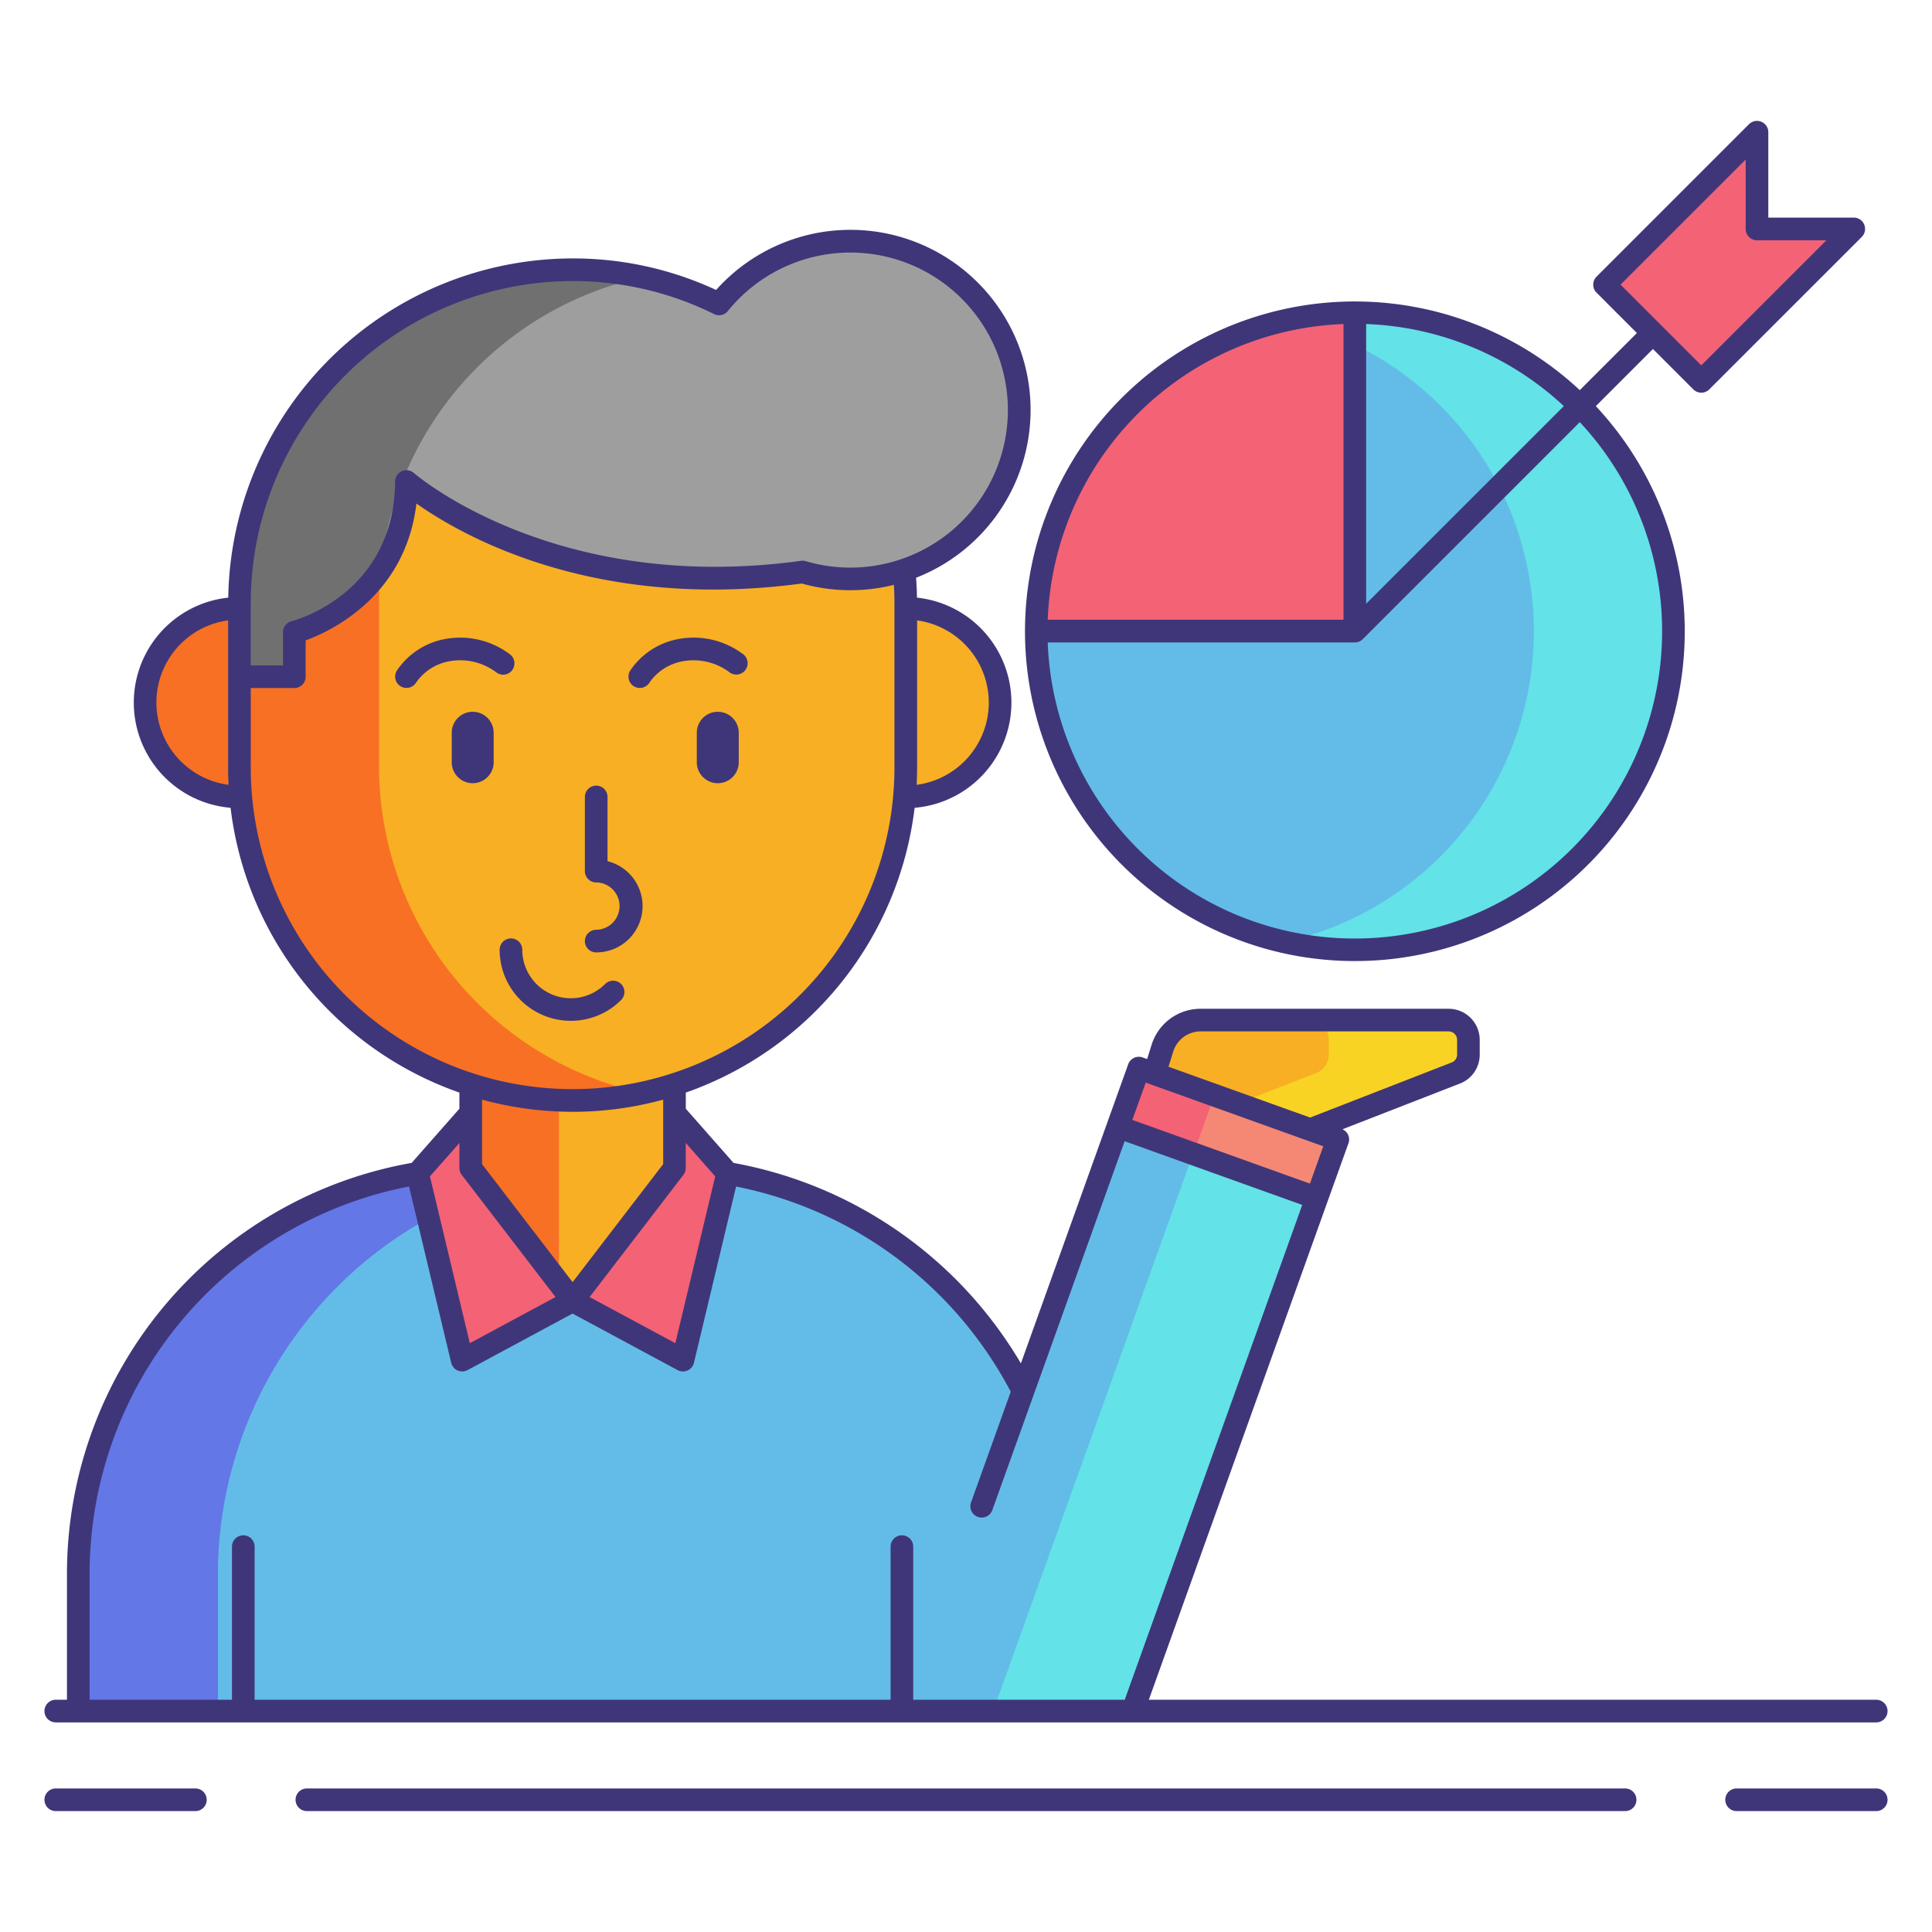 <?xml version="1.0" encoding="UTF-8"?>
<svg xmlns="http://www.w3.org/2000/svg" onmouseup="{ if(window.parent.document.onmouseup) window.parent.document.onmouseup(arguments[0]);}" width="512" viewBox="0 0 256 256" height="512"><circle data-cppathid="10000" r="12.5" fill="#f87023" cy="93.096" cx="31.726"/><circle data-cppathid="10001" r="12.5" fill="#f8af23" cy="93.096" cx="120.02"/><path data-cppathid="10002" fill="#63bce7" d="m143.56 226.726h-133.187v-18.056a53.944 53.944 0 0 1 53.944-53.944h23.112a53.944 53.944 0 0 1 53.944 53.944z"/><path data-cppathid="10003" fill="#6377e7" d="m82.817 154.726h-18.5a53.944 53.944 0 0 0 -53.944 53.944v18.056h18.5v-18.056a53.944 53.944 0 0 1 53.944-53.944z"/><rect data-cppathid="10004" y="118.723" x="62.373" width="27" rx="13.5" height="53.419" fill="#f8af23"/><path data-cppathid="10005" fill="#f87023" d="m62.373 132.223v26.419a13.554 13.554 0 0 0 11.686 13.378v-53.174a13.554 13.554 0 0 0 -11.686 13.377z"/><rect data-cppathid="10006" y="35.743" x="31.726" width="88.294" rx="44.147" height="110.075" fill="#f8af23"/><path data-cppathid="10007" fill="#f87023" d="m50.226 101.671v-21.781a44.314 44.314 0 0 1 34.9-43.157 43.876 43.876 0 0 0 -9.25-.99 44.277 44.277 0 0 0 -44.15 44.147v21.781a44.277 44.277 0 0 0 44.147 44.147 43.876 43.876 0 0 0 9.25-.99 44.314 44.314 0 0 1 -34.897-43.157z"/><path data-cppathid="10008" fill="#f46275" d="m62.373 154.76 13.5 17.591-14.625 7.875-5.918-24.755 7.043-7.995z"/><path data-cppathid="10009" fill="#f46275" d="m89.373 154.76-13.5 17.591 14.625 7.875 5.918-24.755-7.043-7.995z"/><path data-cppathid="10010" fill="#9e9e9e" d="m112.677 31.958a22.328 22.328 0 0 0 -17.4 8.312 43.732 43.732 0 0 0 -19.4-4.528 44.277 44.277 0 0 0 -44.151 44.148v9.78h7.274v-5.9s14.72-3.713 14.859-19.963c0 0 18.732 16.629 52.487 11.988a22.375 22.375 0 1 0 6.331-43.836z"/><path data-cppathid="10011" fill="#707070" d="m85.1 36.739a43.768 43.768 0 0 0 -9.226-1 44.277 44.277 0 0 0 -44.148 44.151v9.78h7.274v-5.9a21.634 21.634 0 0 0 11.45-8.284 44.36 44.36 0 0 1 34.65-38.747z"/><path data-cppathid="10012" fill="#63bce7" d="m150.907 141.531 26.356 9.454-27.169 75.741h-14.915c-6.318-2.266-9.6-14.576-7.336-20.894z"/><path data-cppathid="10013" fill="#63e2e7" d="m177.263 150.985-16.391-5.88-29.277 81.621h18.5z"/><path data-cppathid="10014" transform="matrix(-.941 -.338 .338 -.941 265.137 346.397)" fill="#f46275" d="m148.692 146.016h28v8.252h-28z"/><path data-cppathid="10015" transform="matrix(.338 -.941 .941 .338 -31.946 258.46)" fill="#f48875" d="m163.549 143.222h8.252v17.414h-8.252z"/><path data-cppathid="10016" fill="#f8af23" d="m173.627 149.68 19.275-7.5a2.62 2.62 0 0 0 1.67-2.442v-1.953a2.62 2.62 0 0 0 -2.62-2.62h-32.852a5.322 5.322 0 0 0 -5.078 3.728l-1.06 3.375z"/><path data-cppathid="10017" fill="#f8d323" d="m191.952 135.166h-18.5a2.62 2.62 0 0 1 2.62 2.62v1.953a2.62 2.62 0 0 1 -1.67 2.442l-10.402 4.047 9.626 3.453 19.275-7.5a2.62 2.62 0 0 0 1.67-2.442v-1.953a2.62 2.62 0 0 0 -2.619-2.62z"/><path data-cppathid="10018" fill="#63bce7" d="m179.521 41.408v42.218h-42.221a42.218 42.218 0 1 0 42.218-42.218z"/><path data-cppathid="10019" fill="#63e2e7" d="m179.521 41.408v4.264a42.219 42.219 0 0 1 -9.25 79.143 42.216 42.216 0 1 0 9.25-83.406z"/><path data-cppathid="10020" fill="#f46275" d="m179.521 41.408a42.218 42.218 0 0 0 -42.221 42.218h42.218z"/><path data-cppathid="10021" fill="#f46275" d="m212.614 37.717 12.816 12.816 20.197-20.197h-12.816v-12.816z"/><g fill="#3f3679"><path data-cppathid="10022" d="m79 123.2a1.5 1.5 0 0 0 0 3 6.137 6.137 0 0 0 1.5-12.09v-8.51a1.5 1.5 0 0 0 -3 0v9.83a1.5 1.5 0 0 0 1.5 1.5c.021 0 .04-.005.06-.006a3.139 3.139 0 0 1 -.06 6.276z"/><path data-cppathid="10023" d="m82.3 130.388a1.5 1.5 0 0 0 -2.121 0 6.427 6.427 0 0 1 -10.974-4.544 1.5 1.5 0 0 0 -3 0 9.431 9.431 0 0 0 16.095 6.665 1.5 1.5 0 0 0 0-2.121z"/><path data-cppathid="10024" d="m62.634 94.315a2.779 2.779 0 0 0 -2.777 2.779v3.906a2.778 2.778 0 1 0 5.557 0v-3.9a2.78 2.78 0 0 0 -2.78-2.785z"/><path data-cppathid="10025" d="m67.876 88.788a1.5 1.5 0 0 0 -.325-2.1 10.934 10.934 0 0 0 -8.461-2.034 9.822 9.822 0 0 0 -6.487 4.18 1.5 1.5 0 0 0 2.512 1.641 6.812 6.812 0 0 1 4.514-2.869 7.946 7.946 0 0 1 6.152 1.5 1.5 1.5 0 0 0 2.095-.318z"/><path data-cppathid="10026" d="m95.107 94.315a2.779 2.779 0 0 0 -2.777 2.779v3.906a2.779 2.779 0 1 0 5.558 0v-3.9a2.781 2.781 0 0 0 -2.781-2.785z"/><path data-cppathid="10027" d="m83.959 90.914a1.5 1.5 0 0 0 2.076-.436 6.811 6.811 0 0 1 4.513-2.869 7.949 7.949 0 0 1 6.152 1.5 1.5 1.5 0 0 0 1.771-2.421 10.917 10.917 0 0 0 -8.462-2.034 9.82 9.82 0 0 0 -6.487 4.18 1.5 1.5 0 0 0 .437 2.08z"/><path data-cppathid="10028" d="m179.521 127.344a43.686 43.686 0 0 0 31.934-73.531l7.568-7.567 5.348 5.348a1.5 1.5 0 0 0 2.121 0l20.2-20.2a1.5 1.5 0 0 0 -1.061-2.561h-11.32v-11.313a1.5 1.5 0 0 0 -2.561-1.061l-20.2 20.2a1.5 1.5 0 0 0 0 2.121l5.347 5.347-7.568 7.567a43.7 43.7 0 1 0 -29.813 75.652zm51.79-106.2v9.195a1.5 1.5 0 0 0 1.5 1.5h9.2l-16.58 16.573-10.7-10.695zm-11.073 62.482a40.717 40.717 0 0 1 -81.407 1.5h40.689a1.5 1.5 0 0 0 1.061-.44l28.751-28.751a40.556 40.556 0 0 1 10.906 27.691zm-39.217-3.626v-37.064a40.56 40.56 0 0 1 26.194 10.874zm-3-37.069v39.19h-39.19a40.768 40.768 0 0 1 39.19-39.185z"/><path data-cppathid="10029" d="m25.89 236.98h-18.5a1.5 1.5 0 1 0 0 3h18.5a1.5 1.5 0 0 0 0-3z"/><path data-cppathid="10030" d="m248.61 236.98h-18.5a1.5 1.5 0 0 0 0 3h18.5a1.5 1.5 0 0 0 0-3z"/><path data-cppathid="10031" d="m215.337 236.98h-174.674a1.5 1.5 0 1 0 0 3h174.674a1.5 1.5 0 0 0 0-3z"/><path data-cppathid="10032" d="m7.39 228.226h241.22a1.5 1.5 0 0 0 0-3h-96.384l23.664-65.968 2.786-7.767a1.464 1.464 0 0 0 -.8-1.854l15.569-6.058a4.1 4.1 0 0 0 2.626-3.84v-1.952a4.125 4.125 0 0 0 -4.12-4.12h-32.851a6.793 6.793 0 0 0 -6.509 4.779l-.591 1.884-.59-.212a1.5 1.5 0 0 0 -1.919.906l-2.786 7.767-11.43 31.867a55.732 55.732 0 0 0 -38.075-26.564l-6.328-7.184v-2.136a45.756 45.756 0 0 0 30.321-37.737 13.986 13.986 0 0 0 .31-27.846q-.02-1.318-.117-2.634a23.872 23.872 0 1 0 -26.5-38.137 44.921 44.921 0 0 0 -19.01-4.177 45.692 45.692 0 0 0 -45.632 44.947 13.986 13.986 0 0 0 .308 27.846 45.756 45.756 0 0 0 30.321 37.737v2.136l-6.324 7.179a55.3 55.3 0 0 0 -45.676 54.582v16.556h-1.483a1.5 1.5 0 1 0 0 3zm166.183-71.393-23.533-8.441 1.773-4.943.646.232 20.66 7.411 2.221.8zm-18.114-17.49a3.805 3.805 0 0 1 3.646-2.677h32.848a1.122 1.122 0 0 1 1.12 1.12v1.952a1.113 1.113 0 0 1 -.714 1.044l-18.752 7.3-18.777-6.735zm-64.9 16.33a1.5 1.5 0 0 0 .31-.913v-3.312l3.9 4.431-5.283 22.1-11.356-6.115zm40.461-62.573a11.009 11.009 0 0 1 -9.558 10.895q.058-1.153.059-2.32v-19.468a11.005 11.005 0 0 1 9.499 10.893zm-55.147-55.857a41.978 41.978 0 0 1 18.74 4.373 1.5 1.5 0 0 0 1.83-.4 20.873 20.873 0 1 1 10.326 33.141 1.515 1.515 0 0 0 -.628-.047c-32.614 4.48-51.1-11.464-51.286-11.624a1.5 1.5 0 0 0 -2.5 1.109c-.127 14.855-13.176 18.381-13.728 18.522a1.5 1.5 0 0 0 -1.127 1.454v4.4h-4.274v-8.281a42.7 42.7 0 0 1 42.647-42.647zm-55.147 55.857a10.978 10.978 0 0 1 9.5-10.894v19.468q0 1.167.059 2.32a11.009 11.009 0 0 1 -9.559-10.894zm12.5 8.575v-10.505h5.774a1.5 1.5 0 0 0 1.5-1.5v-4.814c3.375-1.234 13.219-5.856 14.678-18.137 6.026 4.263 23.554 14.288 51.056 10.6a23.853 23.853 0 0 0 12.211.177c.045.8.075 1.595.075 2.389v21.781a42.647 42.647 0 1 1 -85.294 0zm42.647 45.647a45.522 45.522 0 0 0 12-1.612v8.545l-12 15.636-12-15.636v-8.545a45.522 45.522 0 0 0 12 1.608zm-15 4.13v3.312a1.5 1.5 0 0 0 .31.913l12.427 16.189-11.356 6.115-5.284-22.1zm-49 57.222a52.3 52.3 0 0 1 42.327-51.461l5.585 23.361a1.5 1.5 0 0 0 2.17.972l13.914-7.492 13.914 7.492a1.5 1.5 0 0 0 2.17-.972l5.582-23.353a52.708 52.708 0 0 1 36.392 27.193l-5.261 14.666a1.5 1.5 0 1 0 2.824 1.013l17.531-48.877 23.533 8.441-23.521 65.568h-28.025v-20.29a1.5 1.5 0 0 0 -3 0v20.291h-84.27v-20.291a1.5 1.5 0 0 0 -3 0v20.291h-18.865z"/></g></svg>